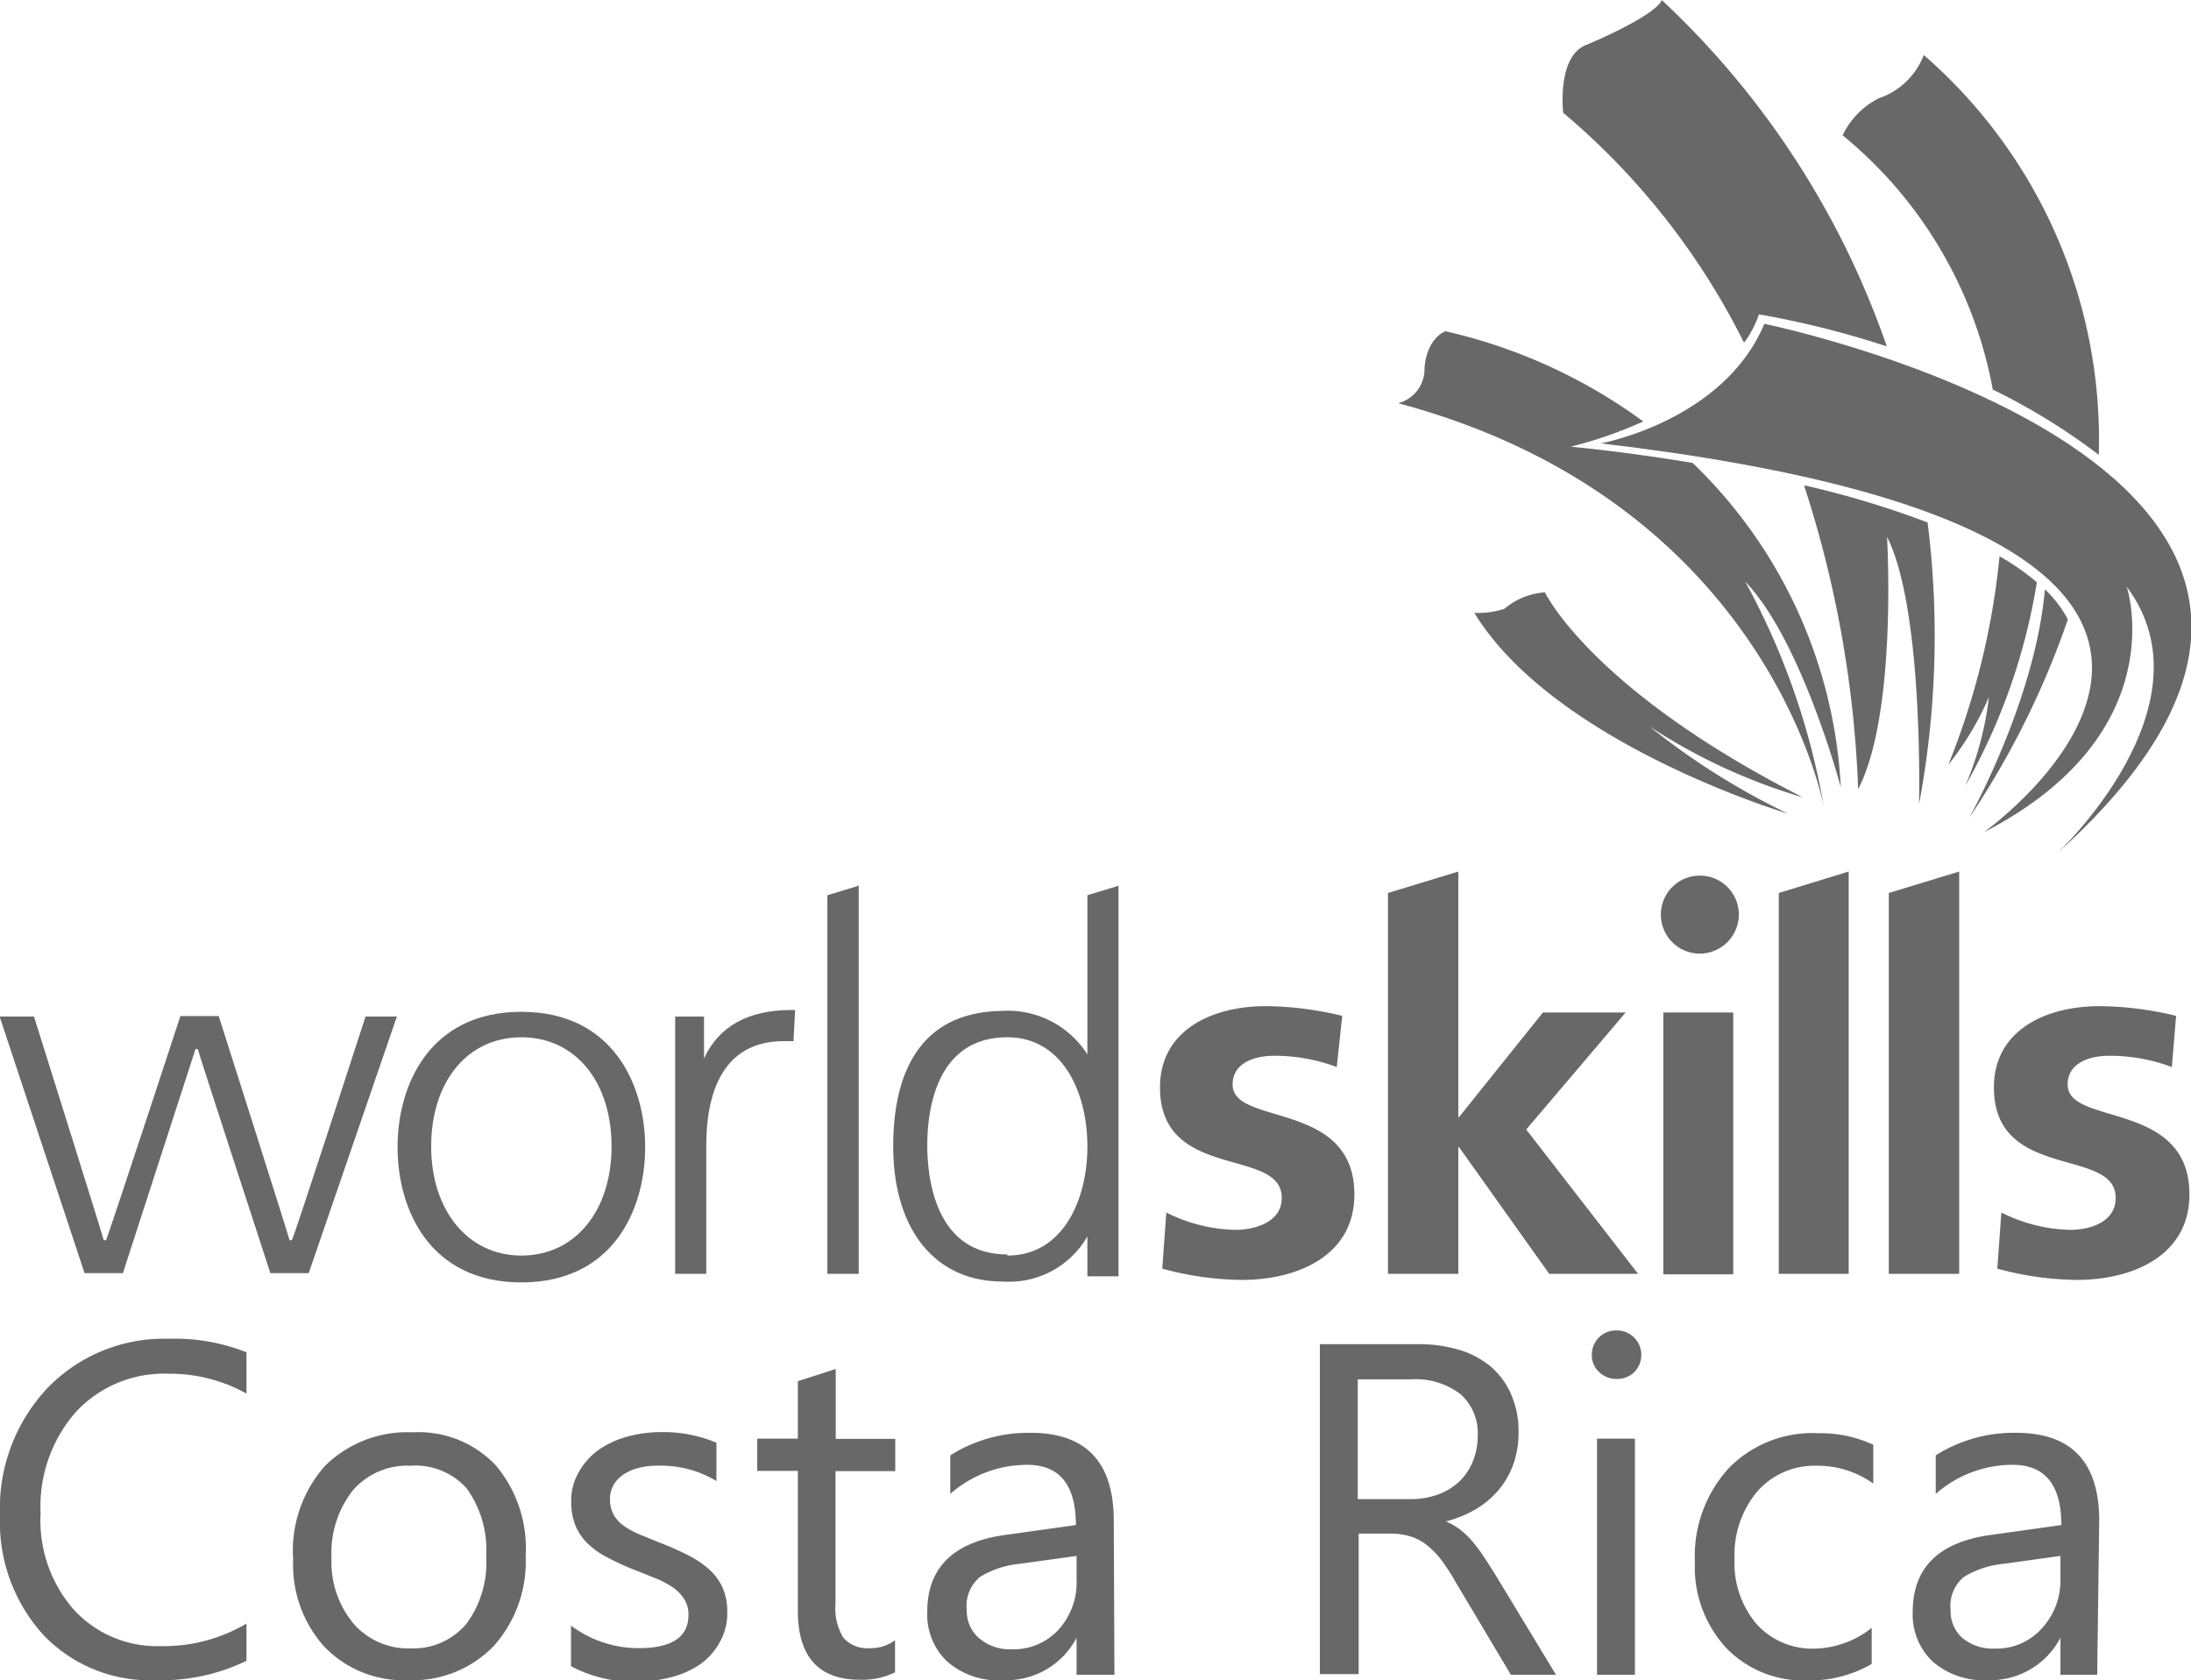 <svg xmlns="http://www.w3.org/2000/svg" viewBox="0 0 97.16 74.51">
  <defs>
    <style>
      .cls-1 {
        fill: #686868;
      }
    </style>
  </defs>
  <title>wscr</title>
  <g id="Layer_2" data-name="Layer 2">
    <g id="Home_2" data-name="Home 2">
      <g>
        <path class="cls-1" d="M23.12,44.87c-4.05,0-5.49,3.22-5.49,6s1.43,6,5.49,6,5.49-3.22,5.49-6-1.45-6-5.49-6m0,10.81c-2.37,0-4-2-4-4.84s1.58-4.84,4-4.84,4,2,4,4.84-1.6,4.84-4,4.84"/>
        <path class="cls-1" d="M31.22,47V45.08H29.94V56.49h1.38v-5.7c0-2.1.6-4.62,3.44-4.62l.43,0v-.05l.07-1.33h-.17c-1.92,0-3.22.73-3.87,2.15"/>
        <path class="cls-1" d="M59.28,47.32a7.81,7.81,0,0,0-2.79-.5c-.83,0-1.83.3-1.83,1.28,0,1.85,5.4.68,5.4,4.87,0,2.7-2.49,3.79-5,3.79a13.9,13.9,0,0,1-3.52-.5l.18-2.49a7.08,7.08,0,0,0,3.07.77c.78,0,2.05-.3,2.05-1.42,0-2.27-5.4-.72-5.4-4.9,0-2.5,2.25-3.6,4.69-3.6a14.71,14.71,0,0,1,3.39.43Z"/>
        <rect class="cls-1" x="73.76" y="44.9" width="3.1" height="11.61"/>
        <path class="cls-1" d="M96.31,47.32a7.81,7.81,0,0,0-2.79-.5c-.83,0-1.83.3-1.83,1.28,0,1.85,5.4.68,5.4,4.87,0,2.7-2.49,3.79-5,3.79a13.9,13.9,0,0,1-3.52-.5l.18-2.49a7.08,7.08,0,0,0,3.07.77c.78,0,2-.3,2-1.42,0-2.27-5.4-.72-5.4-4.9,0-2.5,2.25-3.6,4.69-3.6a14.71,14.71,0,0,1,3.39.43Z"/>
        <polygon class="cls-1" points="67.68 50.09 72.09 44.9 68.42 44.9 64.7 49.54 64.67 49.54 64.67 38.65 61.55 39.6 61.55 56.49 64.67 56.49 64.67 50.87 64.7 50.87 68.7 56.49 72.64 56.49 67.68 50.09"/>
        <path class="cls-1" d="M49.54,39.3l-1.32.4v7.06a4.18,4.18,0,0,0-3.77-1.93c-4,.05-4.84,3.27-4.84,6,0,3.69,1.85,6,4.84,6a4,4,0,0,0,3.77-2v1.77H49.6V39.26ZM44.67,55.63c-3.2,0-3.55-3.39-3.55-4.84S41.46,46,44.67,46c2.45,0,3.55,2.44,3.55,4.84s-1.1,4.84-3.55,4.84"/>
        <polygon class="cls-1" points="38.01 39.3 36.69 39.7 36.69 56.49 38.08 56.49 38.08 39.26 38.01 39.3"/>
        <polygon class="cls-1" points="78.88 39.6 78.88 56.49 81.98 56.49 81.98 38.65 78.88 39.6"/>
        <polygon class="cls-1" points="83.76 39.6 83.76 39.6 83.76 56.49 86.88 56.49 86.88 38.65 83.76 39.6"/>
        <path class="cls-1" d="M77.11,40.56a1.73,1.73,0,1,0-1.73,1.73,1.74,1.74,0,0,0,1.73-1.73"/>
        <path class="cls-1" d="M1.48,45.08H0l0,.05c.07.22,3.72,11.23,3.75,11.33l0,0h1.7s3.2-9.87,3.22-9.94h.1c0,.07,3.22,9.94,3.22,9.94h1.7L17.6,45.08H16.21S13,55,12.94,55h-.1c0-.07-3.14-9.94-3.14-9.94H8S4.74,55,4.7,55H4.6c0-.07-3.1-9.94-3.1-9.94Z"/>
        <path class="cls-1" d="M71,19.66s5.45-1,7.24-5.3c0,0,31.79,6.5,13,23.47,0,0,7-6.55,3.07-11.81,0,0,2.17,6.5-6.34,10.89,0,0,18.45-13.09-17-17.25"/>
        <path class="cls-1" d="M88.38,17.28a28,28,0,0,1,4.69,2.89A22.59,22.59,0,0,0,85.31,2.44a3.24,3.24,0,0,1-2,1.92A3.58,3.58,0,0,0,81.71,6a19,19,0,0,1,6.67,11.33"/>
        <path class="cls-1" d="M77.37,15.16A4.54,4.54,0,0,0,78,13.94a40.77,40.77,0,0,1,5.67,1.42A38,38,0,0,0,73.69,0c-.18.52-2.08,1.47-3.37,2s-1,3-1,3a31.91,31.91,0,0,1,8,10.16"/>
        <path class="cls-1" d="M90.68,26.15c-.43,4.9-3.35,10.11-3.35,10.11a38,38,0,0,0,4.37-8.79,5.28,5.28,0,0,0-1-1.32"/>
        <path class="cls-1" d="M90.32,25.82a10.32,10.32,0,0,0-1.65-1.15,33.37,33.37,0,0,1-2.27,9.24,13.07,13.07,0,0,0,1.8-3,14.14,14.14,0,0,1-1.05,3.94,27,27,0,0,0,3.17-9"/>
        <path class="cls-1" d="M79.28,36.08a31.86,31.86,0,0,1-6.14-3.87,25.49,25.49,0,0,0,6.81,3.15c-9.39-4.77-11.44-9.09-11.44-9.09a3.08,3.08,0,0,0-1.8.73,3.87,3.87,0,0,1-1.33.18C68.94,33,79.28,36.08,79.28,36.08Z"/>
        <path class="cls-1" d="M75.07,20.53c-3.12-.52-5.42-.72-5.42-.72a18.94,18.94,0,0,0,3.22-1.12,23.71,23.71,0,0,0-8.77-4s-.82.27-.93,1.63A1.56,1.56,0,0,1,62,17.88c16.43,4.39,18.88,17.91,18.88,17.91a32.15,32.15,0,0,0-3.49-10c2.5,2.59,4.24,9.12,4.24,9.12a21.48,21.48,0,0,0-6.57-14.38"/>
        <path class="cls-1" d="M80,21.52A49.28,49.28,0,0,1,82.4,35c1.75-3.39,1.28-11.19,1.28-11.19C85.31,27,85.1,35.66,85.1,35.66a40.44,40.44,0,0,0,.38-12.49A41.07,41.07,0,0,0,80,21.52"/>
      </g>
      <g>
        <path class="cls-1" d="M10.93,73.65a8.6,8.6,0,0,1-4,.86,6.52,6.52,0,0,1-5-2A7.43,7.43,0,0,1,0,67.22a7.79,7.79,0,0,1,2.12-5.68,7.18,7.18,0,0,1,5.36-2.17,8.6,8.6,0,0,1,3.45.6V61.8a7,7,0,0,0-3.47-.88,5.33,5.33,0,0,0-4.09,1.69A6.35,6.35,0,0,0,1.8,67.11a6,6,0,0,0,1.47,4.27A5,5,0,0,0,7.11,73a7.22,7.22,0,0,0,3.82-1Z"/>
        <path class="cls-1" d="M18.07,74.51A4.85,4.85,0,0,1,14.36,73,5.43,5.43,0,0,1,13,69.16,5.66,5.66,0,0,1,14.42,65a5.18,5.18,0,0,1,3.89-1.48A4.69,4.69,0,0,1,22,65a5.71,5.71,0,0,1,1.31,4,5.62,5.62,0,0,1-1.42,4A5,5,0,0,1,18.07,74.51ZM18.19,65a3.19,3.19,0,0,0-2.55,1.1,4.51,4.51,0,0,0-.94,3,4.27,4.27,0,0,0,1,2.93,3.23,3.23,0,0,0,2.54,1.07A3.06,3.06,0,0,0,20.69,72a4.57,4.57,0,0,0,.87-3,4.65,4.65,0,0,0-.87-3A3.05,3.05,0,0,0,18.19,65Z"/>
        <path class="cls-1" d="M25.32,73.89v-1.8a5,5,0,0,0,3,1q2.21,0,2.21-1.47a1.28,1.28,0,0,0-.19-.71,1.89,1.89,0,0,0-.51-.52,4,4,0,0,0-.76-.4l-.93-.37a12,12,0,0,1-1.22-.56,3.68,3.68,0,0,1-.88-.63,2.36,2.36,0,0,1-.53-.8,2.84,2.84,0,0,1-.18-1.05,2.5,2.5,0,0,1,.34-1.3,3,3,0,0,1,.9-1,4.2,4.2,0,0,1,1.28-.58,5.68,5.68,0,0,1,1.49-.19,6,6,0,0,1,2.43.47v1.7A4.74,4.74,0,0,0,29.12,65a3.11,3.11,0,0,0-.85.11,2.07,2.07,0,0,0-.65.3,1.39,1.39,0,0,0-.42.46,1.22,1.22,0,0,0-.15.6,1.43,1.43,0,0,0,.15.68,1.5,1.5,0,0,0,.43.49,3.32,3.32,0,0,0,.69.39l.93.38a12.93,12.93,0,0,1,1.25.55,4.28,4.28,0,0,1,.94.63,2.48,2.48,0,0,1,.6.81,2.62,2.62,0,0,1,.21,1.09,2.58,2.58,0,0,1-.34,1.35,2.94,2.94,0,0,1-.91,1,4.19,4.19,0,0,1-1.32.56,6.5,6.5,0,0,1-1.56.18A5.93,5.93,0,0,1,25.32,73.89Z"/>
        <path class="cls-1" d="M39.69,74.16a3.23,3.23,0,0,1-1.56.33q-2.75,0-2.75-3.07V65.23h-1.8V63.8h1.8V61.25l1.68-.54v3.1h2.64v1.43H37.05v5.9a2.44,2.44,0,0,0,.36,1.5,1.43,1.43,0,0,0,1.19.45,1.76,1.76,0,0,0,1.09-.35Z"/>
        <path class="cls-1" d="M49.42,74.27H47.74V72.63h0a3.51,3.51,0,0,1-3.22,1.88A3.44,3.44,0,0,1,42,73.68a2.87,2.87,0,0,1-.88-2.2q0-2.93,3.45-3.41l3.14-.44q0-2.67-2.16-2.67a5.15,5.15,0,0,0-3.41,1.29V64.54a6.49,6.49,0,0,1,3.56-1q3.69,0,3.69,3.9ZM47.74,69l-2.52.35a4.1,4.1,0,0,0-1.76.58,1.67,1.67,0,0,0-.59,1.47,1.6,1.6,0,0,0,.55,1.25,2.11,2.11,0,0,0,1.46.49,2.69,2.69,0,0,0,2.06-.87A3.12,3.12,0,0,0,47.74,70Z"/>
        <path class="cls-1" d="M69,74.27H67l-2.45-4.11a9,9,0,0,0-.65-1,3.71,3.71,0,0,0-.65-.66,2.24,2.24,0,0,0-.72-.37,3,3,0,0,0-.86-.12H60.25v6.23H58.53V59.61H62.9a6.22,6.22,0,0,1,1.77.24,4,4,0,0,1,1.41.73A3.4,3.4,0,0,1,67,61.81a4,4,0,0,1,.34,1.71,4.12,4.12,0,0,1-.23,1.41,3.67,3.67,0,0,1-.65,1.14,4,4,0,0,1-1,.85,5.21,5.21,0,0,1-1.34.55v0a3.1,3.1,0,0,1,.64.37,3.53,3.53,0,0,1,.52.5,6.56,6.56,0,0,1,.49.65q.24.36.54.84Zm-8.79-13.1v5.31h2.33a3.53,3.53,0,0,0,1.19-.19,2.75,2.75,0,0,0,.95-.56,2.51,2.51,0,0,0,.62-.89,3,3,0,0,0,.23-1.18,2.3,2.3,0,0,0-.76-1.83,3.27,3.27,0,0,0-2.2-.66Z"/>
        <path class="cls-1" d="M71.68,61.15a1.06,1.06,0,0,1-.77-.31,1,1,0,0,1-.32-.78A1.07,1.07,0,0,1,71.68,59a1.08,1.08,0,0,1,.78.31,1.09,1.09,0,0,1,0,1.55A1.07,1.07,0,0,1,71.68,61.15Zm.82,13.12H70.82V63.8H72.5Z"/>
        <path class="cls-1" d="M83,73.79a5.44,5.44,0,0,1-2.86.73,4.74,4.74,0,0,1-3.61-1.46,5.28,5.28,0,0,1-1.37-3.78,5.8,5.8,0,0,1,1.48-4.15,5.18,5.18,0,0,1,4-1.57,5.5,5.5,0,0,1,2.43.51v1.72A4.26,4.26,0,0,0,80.55,65a3.37,3.37,0,0,0-2.63,1.15,4.36,4.36,0,0,0-1,3,4.15,4.15,0,0,0,1,2.9,3.33,3.33,0,0,0,2.59,1.06A4.2,4.2,0,0,0,83,72.19Z"/>
        <path class="cls-1" d="M93,74.27H91.37V72.63h0a3.51,3.51,0,0,1-3.22,1.88,3.44,3.44,0,0,1-2.45-.83,2.87,2.87,0,0,1-.88-2.2q0-2.93,3.45-3.41l3.14-.44q0-2.67-2.16-2.67a5.15,5.15,0,0,0-3.41,1.29V64.54a6.48,6.48,0,0,1,3.56-1q3.69,0,3.69,3.9ZM91.37,69l-2.52.35a4.1,4.1,0,0,0-1.76.58,1.67,1.67,0,0,0-.59,1.47A1.59,1.59,0,0,0,87,72.62a2.11,2.11,0,0,0,1.46.49,2.69,2.69,0,0,0,2.06-.87A3.12,3.12,0,0,0,91.37,70Z"/>
      </g>
    </g>
  </g>
</svg>

